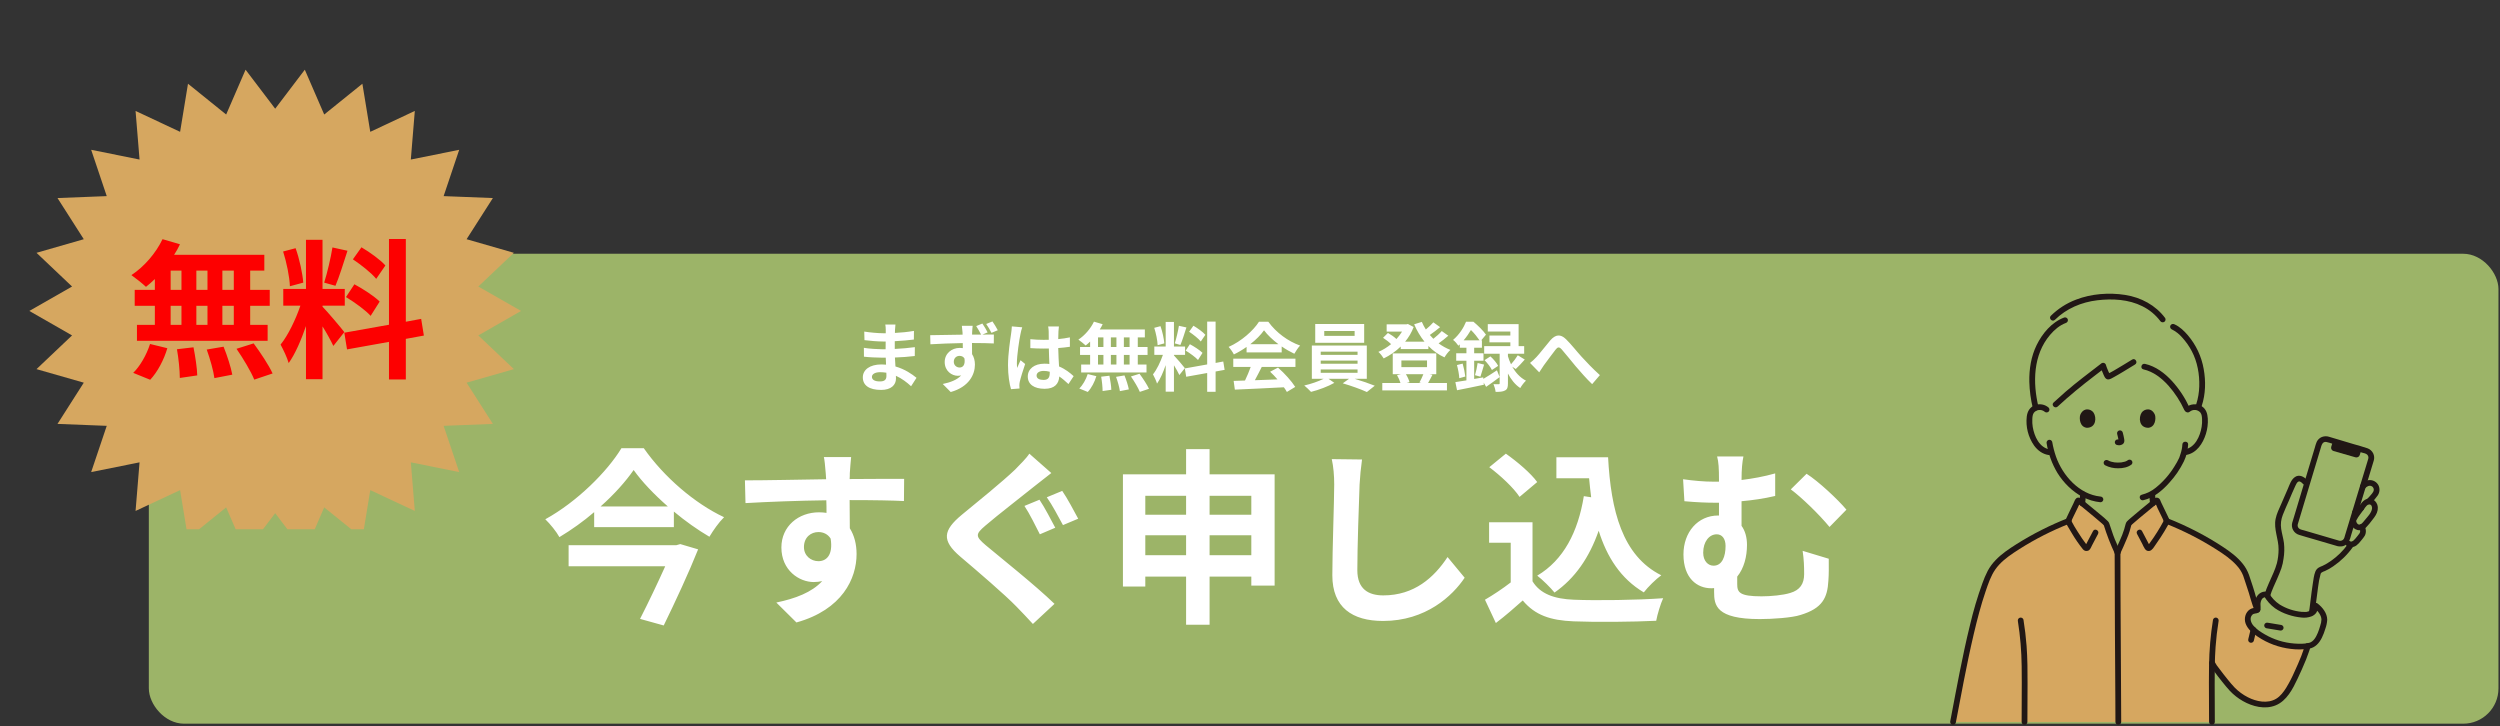 <svg width="1064" height="309" viewBox="0 0 1064 309" fill="none" xmlns="http://www.w3.org/2000/svg">
<rect x="0" y="0" width="1064" height="309" fill="#333333" stroke="none"/>
<rect x="63.346" y="108" width="1000" height="200" rx="15" fill="#9CB468"/>
<g clip-path="url(#clip0_12_96)">
<path d="M921.848 222.437C921.336 222.234 919.909 221.593 919.721 221.526C916.879 220.513 916.991 218.703 916.633 216.681C916.234 214.491 916.023 212.27 916.002 210.045C922.62 206.167 927.759 197.579 928.723 194.992C928.881 194.515 929.205 193.616 929.491 192.55L930.092 192.458C931.379 192.245 932.589 191.706 933.602 190.892C934.851 189.843 935.855 188.539 936.547 187.07C938.015 184.164 938.647 180.914 938.374 177.677C938.336 176.849 938.123 176.038 937.748 175.297C937.424 174.761 936.983 174.302 936.457 173.957C935.931 173.611 935.333 173.386 934.708 173.298C934.07 173.206 933.42 173.251 932.802 173.43C932.183 173.609 931.611 173.917 931.124 174.335C931.124 174.335 932.148 150.019 901.556 150.019C875.963 150.019 871.338 166.929 871.035 172.573C870.999 173.16 870.994 173.748 871.021 174.335C870.534 173.918 869.962 173.609 869.344 173.43C868.726 173.251 868.076 173.206 867.438 173.298C866.812 173.386 866.215 173.611 865.688 173.957C865.162 174.303 864.721 174.761 864.398 175.297C864.023 176.038 863.809 176.849 863.772 177.677C863.498 180.914 864.13 184.164 865.598 187.07C866.291 188.539 867.295 189.843 868.543 190.892C869.557 191.706 870.767 192.245 872.054 192.458C872.054 192.458 872.487 192.524 873.199 192.63C874.314 196.73 876.293 200.551 879.005 203.842C881.088 206.386 883.622 208.532 886.484 210.176C886.453 212.358 886.242 214.534 885.852 216.681C885.494 218.703 885.606 220.511 882.764 221.526C882.576 221.593 881.228 222.184 880.637 222.437C880.637 222.437 881.749 233.253 899.949 233.253C918.149 233.253 921.848 222.437 921.848 222.437Z" fill="#9CB468"/>
<path d="M964.983 253.325C965.931 250 969.838 242.623 970.417 239.215C970.928 236.709 971.086 234.144 970.886 231.595C970.527 228.392 969.201 225.259 969.546 222.055C969.746 220.19 970.504 218.434 971.253 216.711L975.706 206.46C976.256 205.195 977.084 203.731 978.475 203.682C979.499 203.647 980.343 204.423 981.06 205.146C981.06 205.146 1004.07 208.192 1004.68 208.09C1006.22 207.837 1006.86 205.632 1008.42 205.537C1008.87 205.51 1009.31 205.586 1009.73 205.757C1010.14 205.929 1010.51 206.193 1010.8 206.528C1011.09 206.863 1011.3 207.26 1011.41 207.689C1011.52 208.117 1011.53 208.565 1011.44 208.998C1011.2 209.83 1010.76 210.591 1010.16 211.216C1009.51 211.985 1008.83 212.725 1008.11 213.429C1008.55 213.402 1008.99 213.494 1009.39 213.694C1009.78 213.895 1010.11 214.198 1010.34 214.57C1010.73 215.242 1010.87 216.027 1010.74 216.79C1010.69 217.138 1010.59 217.479 1010.47 217.807C1010 218.83 1009.38 219.776 1008.63 220.614L1006.9 222.741C1006.45 223.412 1005.83 223.953 1005.09 224.31C1005.43 224.758 1005.64 225.285 1005.71 225.839C1005.75 226.535 1005.55 227.224 1005.14 227.791C1004.34 228.881 1003.47 229.917 1002.53 230.893C1002.02 231.365 1001.36 231.648 1000.67 231.695C997.492 236.56 991.822 240.919 988.315 242.192C987.648 242.404 987.072 242.832 986.681 243.407C985.537 245.707 984.265 259.197 983.988 260.063L982.206 266.206C982.206 266.206 963.404 258.141 963.404 257.736C963.404 257.331 964.983 253.325 964.983 253.325Z" fill="#9CB468"/>
<path d="M1010.73 216.79C1010.87 216.027 1010.73 215.242 1010.34 214.57C1009.75 213.614 1008.4 213.097 1007.42 213.641C1006.93 213.886 1006.5 214.222 1006.14 214.629C1005.32 215.692 1004.89 216.321 1003.77 217.824C1002.92 218.855 1002.21 219.992 1001.66 221.206C1001.4 221.872 1001.76 223.036 1002.45 223.743C1002.81 224.091 1003.26 224.327 1003.75 224.419C1004.24 224.511 1004.75 224.456 1005.21 224.261C1005.89 223.892 1006.47 223.372 1006.9 222.742L1008.63 220.616C1009.38 219.778 1010 218.831 1010.46 217.809C1010.59 217.48 1010.68 217.139 1010.73 216.79V216.79Z" fill="#9CB468"/>
<path d="M831.212 307.254C834.382 290.866 839.009 264.14 844.914 248.509C845.614 246.466 846.505 244.492 847.576 242.612C849.955 238.721 853.765 235.919 857.611 233.427C864.768 228.789 872.377 224.872 880.323 221.732C880.485 220.77 883.24 215.731 884.152 213.395C884.216 213.233 884.3 213.051 884.468 213.002C884.652 212.949 884.833 213.08 884.98 213.205C886.604 214.584 895.52 221.767 896.476 222.925C896.805 224.02 897.373 225.468 898.329 228.438C899.1 230.246 900.484 233.616 901.226 235.196C902.292 232.986 903.68 229.722 904.783 227.098C905.316 225.494 905.744 223.697 905.976 222.925C906.933 221.766 915.848 214.583 917.472 213.205C917.617 213.081 917.799 212.952 917.984 213.002C918.152 213.053 918.236 213.233 918.299 213.395C919.209 215.717 921.933 220.712 922.126 221.713C930.089 224.856 937.713 228.779 944.884 233.425C948.73 235.917 952.541 238.719 954.92 242.61C956.046 244.455 956.609 247.185 957.37 249.205C958.42 251.985 959.548 257.108 960.968 259.951L961.082 259.577C965.331 260.939 977.943 264.854 983.822 266.563C982.052 274.451 982.706 275.188 978.507 284.488C976.851 288.157 975.145 292.126 972.683 295.322C970.221 298.518 967.665 299.827 963.602 299.827C958.899 299.827 953.672 297.001 950.279 293.553C948.02 291.257 942.005 283.506 941.417 282.144C941.257 290.551 941.408 296.328 941.408 307.254" fill="#D6A760"/>
<path d="M964.583 252.98C965.55 254.668 966.815 256.172 968.319 257.418C972.665 260.835 979.754 262.112 982.195 261.542C984.635 260.971 984.969 260.223 985.682 257.846C987.64 259.301 989.639 262.13 989.175 264.508C988.72 266.843 987.728 270.064 986.419 272.059C985.849 273.049 985.022 273.868 984.022 274.433C983.238 274.766 982.402 274.962 981.55 275.01C973.707 275.781 965.871 273.478 959.727 268.595C958.289 267.439 956.973 265.954 956.679 264.145C956.386 262.336 957.485 260.223 959.318 259.947C959.819 259.871 960.409 259.901 960.736 259.517C961.056 259.142 960.941 258.585 960.886 258.097C960.579 255.38 961.833 252.715 964.584 252.984" fill="#9CB468"/>
<path d="M976.765 222.759C979.441 213.926 984.22 197.935 986.932 188.987C987.045 188.612 987.232 188.263 987.482 187.96C987.732 187.657 988.04 187.406 988.389 187.221C988.737 187.035 989.119 186.92 989.513 186.881C989.907 186.843 990.304 186.881 990.683 186.995C995.792 188.522 1002.7 190.589 1007.1 191.905C1007.87 192.133 1008.51 192.652 1008.88 193.346C1009.26 194.041 1009.34 194.855 1009.11 195.61C1006.04 205.727 1001.64 220.232 998.887 229.276C998.658 230.03 998.135 230.664 997.434 231.037C996.733 231.411 995.911 231.494 995.148 231.268C990.563 229.916 983.365 227.812 978.787 226.462C978.408 226.35 978.056 226.166 977.749 225.92C977.442 225.673 977.187 225.369 977 225.025C976.812 224.681 976.694 224.304 976.654 223.915C976.614 223.526 976.651 223.133 976.765 222.759V222.759Z" fill="#9CB468"/>
<path d="M892.886 126.55C886.19 127.305 879.299 129.689 873.713 135.248L876.388 137.505C871.832 140.289 868.253 145.683 866.611 150.458C864.677 156.078 864.1 164.071 866.396 173.517L866.413 173.586C866.742 173.447 867.088 173.351 867.442 173.299C868.079 173.207 868.73 173.251 869.348 173.43C869.966 173.609 870.538 173.918 871.025 174.336L874.864 172.074L875.179 171.887C883.3 164.372 887.827 161.26 895.105 155.605C895.149 156.107 896.772 160.119 897.152 160.272C897.62 160.46 902.311 157.591 906.129 155.26L912.572 156.034C915.532 156.674 918.31 158.265 920.813 160.393C925.247 164.167 928.813 169.631 930.987 174.492C931.472 174.021 932.061 173.669 932.707 173.462C933.353 173.255 934.04 173.199 934.711 173.299C934.977 173.338 935.239 173.403 935.492 173.491C937.719 167.834 938.045 159.638 935.233 151.862C933.256 146.395 928.542 140.678 924.826 139.07L920.439 135.977C916.131 130.143 908.954 126.566 899.767 126.288C897.47 126.212 895.17 126.3 892.886 126.55V126.55Z" fill="#9CB468"/>
<path d="M931.996 175.195C932.648 174.662 933.489 174.405 934.332 174.483C935.175 174.56 935.954 174.964 936.496 175.607C937.082 176.371 937.15 177.43 937.194 178.349C937.254 179.474 937.194 180.602 937.015 181.715C936.349 185.676 934.232 190.532 929.767 191.287C929.455 191.375 929.189 191.58 929.029 191.86C928.868 192.14 928.825 192.471 928.909 192.781C929.002 193.088 929.211 193.347 929.493 193.505C929.774 193.663 930.107 193.708 930.421 193.63C934.925 192.87 937.591 188.668 938.837 184.661C939.494 182.546 939.765 180.333 939.638 178.125C939.509 175.988 938.901 173.997 936.951 172.829C935.908 172.229 934.7 171.969 933.499 172.085C932.298 172.201 931.164 172.688 930.258 173.477C930.03 173.706 929.903 174.015 929.903 174.336C929.903 174.657 930.03 174.966 930.258 175.195C930.492 175.417 930.803 175.541 931.127 175.541C931.451 175.541 931.762 175.417 931.996 175.195V175.195Z" fill="#211715"/>
<path d="M928.819 189.16C928.742 190.492 928.488 191.808 928.063 193.075C927.93 193.51 927.785 193.941 927.639 194.371C927.592 194.509 927.543 194.644 927.495 194.781C927.481 194.821 927.462 194.859 927.448 194.899C927.366 195.121 927.558 194.655 927.462 194.866C926.878 196.115 926.21 197.324 925.461 198.483C923.342 201.952 920.636 205.035 917.46 207.596C915.73 208.999 913.71 210.008 911.541 210.552C910.001 210.901 910.653 213.245 912.195 212.895C916.634 211.889 920.352 208.728 923.285 205.422C925.787 202.694 927.876 199.623 929.488 196.303C930.545 194.059 931.152 191.634 931.276 189.161C931.328 187.598 928.871 187.599 928.819 189.161V189.16Z" fill="#211715"/>
<path d="M871.892 173.477C871.101 172.786 870.133 172.324 869.093 172.142C868.054 171.96 866.984 172.065 866.002 172.446C863.883 173.301 862.856 175.096 862.589 177.269C862.083 181.638 863.2 186.04 865.731 189.655C867.191 191.647 869.231 193.208 871.729 193.63C872.043 193.706 872.375 193.661 872.656 193.503C872.937 193.345 873.146 193.087 873.24 192.781C873.324 192.471 873.281 192.14 873.121 191.86C872.96 191.581 872.695 191.375 872.382 191.287C867.918 190.532 865.802 185.676 865.135 181.715C864.962 180.639 864.9 179.549 864.952 178.461C864.99 177.532 865.044 176.471 865.603 175.682C865.866 175.349 866.194 175.072 866.567 174.867C866.94 174.661 867.35 174.532 867.775 174.487C868.199 174.441 868.629 174.481 869.038 174.602C869.446 174.724 869.826 174.926 870.155 175.195C870.389 175.416 870.7 175.539 871.023 175.539C871.347 175.539 871.658 175.416 871.892 175.195C872.12 174.966 872.248 174.658 872.248 174.336C872.248 174.015 872.12 173.706 871.892 173.477V173.477Z" fill="#211715"/>
<path d="M871.052 188.704C871.763 193.146 873.32 197.414 875.642 201.282C878.243 205.466 882.002 209.244 886.429 211.528C888.77 212.737 891.322 213.494 893.95 213.758C894.275 213.756 894.586 213.627 894.816 213.4C895.046 213.172 895.176 212.864 895.178 212.543C895.171 212.223 895.039 211.918 894.81 211.691C894.582 211.465 894.273 211.335 893.95 211.328C884.909 210.405 877.873 202.401 875.033 194.346C874.323 192.297 873.784 190.194 873.421 188.058C873.332 187.749 873.124 187.486 872.841 187.327C872.558 187.169 872.224 187.126 871.91 187.209C871.599 187.301 871.337 187.508 871.177 187.786C871.017 188.065 870.972 188.393 871.052 188.704V188.704Z" fill="#211715"/>
<path d="M924.204 140.12C925.952 140.982 927.502 142.19 928.76 143.667C930.369 145.428 931.741 147.386 932.842 149.495C935.219 154.01 936.16 159.346 936.005 164.405C935.939 167.011 935.5 169.595 934.699 172.079C934.209 173.57 936.581 174.208 937.068 172.725C938.719 167.696 938.824 162.214 937.89 157.038C936.973 151.75 934.65 146.8 931.16 142.694C929.588 140.854 927.695 139.02 925.445 138.021C925.161 137.868 924.829 137.828 924.517 137.909C924.204 137.99 923.935 138.186 923.764 138.457C923.602 138.736 923.557 139.066 923.64 139.377C923.722 139.689 923.925 139.955 924.204 140.12V140.12Z" fill="#211715"/>
<path d="M878.56 135.118C873.208 137.1 869.235 141.882 866.8 146.85C864.419 151.705 863.575 157.134 863.681 162.498C863.78 166.321 864.292 170.123 865.209 173.838C865.576 175.357 867.945 174.715 867.579 173.192C865.092 162.867 865.275 151.036 872.503 142.53C874.316 140.397 876.542 138.448 879.214 137.459C879.523 137.366 879.784 137.159 879.944 136.881C880.103 136.603 880.149 136.275 880.071 135.965C879.983 135.655 879.775 135.393 879.492 135.234C879.209 135.075 878.875 135.032 878.56 135.116V135.118Z" fill="#211715"/>
<path d="M921.498 135.364C917.415 129.878 911.199 126.573 904.449 125.515C897.584 124.44 890.05 125.019 883.553 127.523C879.541 129.052 875.895 131.391 872.846 134.389C871.726 135.496 873.46 137.215 874.583 136.107C879.435 131.314 885.855 128.603 892.619 127.797C899.04 127.031 905.945 127.392 911.798 130.336C914.782 131.81 917.377 133.953 919.376 136.593C919.547 136.864 919.817 137.06 920.129 137.141C920.442 137.222 920.774 137.182 921.057 137.029C921.337 136.865 921.54 136.598 921.622 136.287C921.705 135.976 921.66 135.645 921.498 135.367V135.364Z" fill="#211715"/>
<path d="M907.442 153.03C904.88 154.585 902.339 156.178 899.74 157.676C899.221 157.974 898.7 158.27 898.171 158.551C897.963 158.661 897.754 158.77 897.543 158.872C897.462 158.912 897.379 158.951 897.296 158.989C897.146 159.06 897.046 159.074 897.275 159.002C897.207 159.016 897.142 159.039 897.081 159.07C897.007 159.161 896.867 158.99 897.098 159.082C897.394 159.145 897.682 159.239 897.957 159.364C898.022 159.415 898.111 159.613 897.979 159.373C897.755 158.965 897.548 158.554 897.357 158.13C897.132 157.63 896.926 157.13 896.697 156.528C896.607 156.293 896.52 156.059 896.441 155.82C896.39 155.671 896.263 155.06 896.334 155.605C896.326 155.368 896.249 155.139 896.112 154.945C895.976 154.75 895.786 154.599 895.565 154.508C895.344 154.417 895.101 154.391 894.865 154.433C894.63 154.475 894.411 154.583 894.236 154.744C889.117 158.717 883.908 162.564 879.012 166.807C877.312 168.28 875.64 169.784 873.996 171.318C872.84 172.39 874.58 174.106 875.733 173.036C880.742 168.389 886.015 164.094 891.448 159.943C892.96 158.787 894.47 157.627 895.976 156.463L893.877 155.602C894.104 156.714 894.48 157.791 894.996 158.804C895.386 159.712 895.857 161.296 897.01 161.467C897.917 161.602 898.926 160.911 899.684 160.498C901.066 159.748 902.415 158.935 903.761 158.123C905.406 157.13 907.041 156.121 908.684 155.124C910.029 154.307 908.796 152.205 907.443 153.026L907.442 153.03Z" fill="#211715"/>
<path d="M912.246 157.205C916.494 158.157 920.004 160.942 922.854 164.09C925.653 167.244 927.962 170.793 929.703 174.621C929.87 174.897 930.139 175.098 930.454 175.179C930.768 175.261 931.102 175.217 931.384 175.056C931.66 174.889 931.86 174.622 931.942 174.313C932.024 174.003 931.982 173.674 931.825 173.394C929.952 169.319 927.464 165.55 924.445 162.215C921.356 158.843 917.462 155.886 912.899 154.864C911.359 154.518 910.702 156.861 912.246 157.207V157.205Z" fill="#211715"/>
<path d="M885.254 210.398C885.231 211.68 885.142 212.961 884.988 214.235C884.988 214.395 885.019 214.553 885.081 214.701C885.142 214.848 885.232 214.983 885.347 215.096C885.577 215.323 885.889 215.451 886.215 215.451C886.541 215.451 886.853 215.323 887.084 215.096C887.299 214.857 887.425 214.554 887.442 214.235C887.596 212.961 887.685 211.68 887.708 210.398C887.708 210.075 887.579 209.766 887.349 209.538C887.118 209.311 886.806 209.182 886.48 209.182C886.154 209.182 885.842 209.311 885.611 209.538C885.381 209.766 885.251 210.075 885.251 210.398H885.254Z" fill="#211715"/>
<path d="M917.492 214.21C917.345 212.944 917.253 211.672 917.231 210.398C917.231 210.075 917.101 209.766 916.871 209.538C916.641 209.311 916.328 209.182 916.002 209.182C915.677 209.182 915.364 209.311 915.134 209.538C914.903 209.766 914.774 210.075 914.774 210.398C914.796 211.672 914.888 212.943 915.035 214.21C915.045 214.53 915.173 214.836 915.393 215.07C915.624 215.298 915.936 215.426 916.262 215.426C916.588 215.426 916.9 215.298 917.131 215.07C917.247 214.959 917.338 214.825 917.4 214.677C917.462 214.529 917.492 214.37 917.489 214.21H917.492Z" fill="#211715"/>
<path d="M981.93 204.287C980.57 202.927 978.642 201.765 976.776 202.997C975.094 204.107 974.463 206.27 973.705 208.012L970.933 214.39C970.028 216.473 968.956 218.572 968.504 220.809C967.611 225.23 969.805 229.41 969.762 233.811C969.763 235.786 969.527 237.753 969.06 239.673C968.673 241.053 968.19 242.406 967.614 243.721C966.345 246.795 964.726 249.804 963.797 253.003C963.359 254.509 965.729 255.152 966.166 253.649C966.913 251.079 968.159 248.637 969.215 246.184C969.825 244.766 970.433 243.341 970.944 241.883C971.398 240.525 971.713 239.125 971.885 237.705C972.238 235.533 972.295 233.325 972.055 231.138C971.783 229.078 971.17 227.084 970.861 225.031C970.571 223.027 970.818 220.982 971.577 219.101C972.33 217.112 973.245 215.176 974.094 213.225C975.041 211.044 975.928 208.824 976.948 206.675C977.221 206.1 977.628 205.153 978.301 204.934C979.024 204.7 979.751 205.567 980.191 206.006C981.304 207.12 983.041 205.402 981.928 204.288L981.93 204.287Z" fill="#211715"/>
<path d="M1002.92 219.132C1003.39 218.828 1003.86 218.515 1004.32 218.192C1004.54 218.035 1004.76 217.876 1004.98 217.714C1005.09 217.628 1005.21 217.542 1005.32 217.455C1005.5 217.334 1005.68 217.201 1005.84 217.058C1006.07 216.828 1006.19 216.519 1006.2 216.198C1006.2 215.876 1006.07 215.567 1005.84 215.337C1005.61 215.11 1005.29 214.983 1004.97 214.983C1004.64 214.988 1004.33 215.114 1004.1 215.337C1004.05 215.383 1003.99 215.427 1003.93 215.466L1004.18 215.276C1003.37 215.895 1002.53 216.479 1001.68 217.03C1001.4 217.196 1001.2 217.454 1001.11 217.756C1001.03 218.073 1001.07 218.409 1001.24 218.693C1001.32 218.831 1001.43 218.951 1001.55 219.048C1001.68 219.144 1001.83 219.215 1001.99 219.255C1002.14 219.296 1002.3 219.306 1002.46 219.284C1002.62 219.262 1002.78 219.21 1002.92 219.129L1002.92 219.132Z" fill="#211715"/>
<path d="M1006.52 207.87C1006.71 207.693 1006.89 207.521 1007.09 207.359C1007.28 207.197 1007.04 207.374 1007.24 207.251C1007.34 207.186 1007.44 207.116 1007.55 207.056C1007.65 206.995 1007.76 206.938 1007.87 206.889C1007.67 206.977 1007.98 206.853 1008.03 206.838C1008.14 206.803 1008.26 206.774 1008.38 206.752C1008.15 206.794 1008.49 206.747 1008.54 206.746C1008.66 206.742 1008.79 206.748 1008.91 206.763C1008.67 206.729 1009.01 206.799 1009.06 206.814C1009.09 206.823 1009.4 206.942 1009.22 206.86C1009.33 206.91 1009.43 206.976 1009.54 207.033C1009.75 207.147 1009.51 206.978 1009.68 207.132C1009.77 207.212 1009.85 207.298 1009.93 207.388C1009.81 207.249 1010.01 207.516 1010.03 207.549C1010.08 207.621 1010.12 207.695 1010.15 207.771C1010.12 207.692 1010.12 207.692 1010.15 207.771C1010.19 207.89 1010.22 208.011 1010.25 208.134C1010.27 208.221 1010.27 208.216 1010.26 208.122C1010.26 208.185 1010.27 208.247 1010.27 208.311C1010.27 208.361 1010.27 208.672 1010.27 208.589C1010.25 208.679 1010.23 208.771 1010.21 208.863C1010.19 208.923 1010.1 209.183 1010.12 209.139C1010.14 209.094 1010.01 209.341 1009.98 209.395C1009.85 209.62 1009.7 209.837 1009.55 210.044C1009.5 210.109 1009.49 210.114 1009.54 210.056L1009.41 210.208C1009.32 210.316 1009.23 210.424 1009.14 210.531C1008.95 210.76 1008.75 210.987 1008.55 211.211C1008.13 211.677 1007.69 212.132 1007.25 212.575C1007.02 212.804 1006.89 213.112 1006.89 213.432C1006.89 213.753 1007.02 214.06 1007.25 214.287C1007.48 214.513 1007.79 214.641 1008.12 214.643C1008.44 214.644 1008.75 214.518 1008.98 214.294C1010.08 213.263 1011.07 212.125 1011.93 210.898C1012.38 210.257 1012.64 209.511 1012.7 208.735C1012.75 207.96 1012.6 207.185 1012.25 206.489C1011.89 205.836 1011.37 205.289 1010.73 204.907C1010.09 204.525 1009.35 204.321 1008.6 204.317C1007.1 204.313 1005.82 205.141 1004.79 206.151C1004.56 206.379 1004.43 206.687 1004.44 207.008C1004.44 207.329 1004.57 207.636 1004.8 207.862C1005.02 208.089 1005.34 208.217 1005.66 208.218C1005.98 208.219 1006.29 208.094 1006.53 207.869L1006.52 207.87Z" fill="#211715"/>
<path d="M1004.03 224.918C1004.12 225.047 1004.21 225.181 1004.28 225.32C1004.3 225.358 1004.43 225.664 1004.36 225.471C1004.4 225.585 1004.43 225.701 1004.47 225.816C1004.5 225.963 1004.5 225.97 1004.48 225.838C1004.49 225.913 1004.49 225.99 1004.49 226.063C1004.49 226.432 1004.37 226.79 1004.15 227.087C1004 227.299 1003.84 227.495 1003.68 227.697C1003.63 227.768 1003.65 227.735 1003.76 227.596L1003.66 227.721L1003.51 227.917C1003.38 228.081 1003.25 228.243 1003.12 228.405C1002.69 228.977 1002.22 229.511 1001.7 230.004C1001.66 230.042 1001.47 230.171 1001.63 230.063C1001.53 230.131 1001.43 230.196 1001.33 230.256C1001.28 230.283 1000.88 230.456 1001.1 230.381C1000.99 230.418 1000.89 230.447 1000.78 230.475C1000.63 230.502 1000.63 230.503 1000.76 230.479C1000.71 230.483 1000.65 230.484 1000.59 230.482C1000.53 230.483 1000.47 230.479 1000.41 230.473C1000.57 230.496 1000.58 230.493 1000.45 230.465C1000.4 230.443 1000.15 230.318 1000.36 230.441C1000.25 230.383 1000.14 230.319 1000.04 230.25C999.759 230.088 999.424 230.043 999.109 230.125C998.794 230.207 998.525 230.408 998.36 230.685C998.204 230.966 998.163 231.294 998.245 231.604C998.327 231.913 998.526 232.179 998.8 232.348C1000.02 233.233 1001.69 232.983 1002.87 232.162C1003.62 231.578 1004.29 230.892 1004.85 230.123C1005.18 229.718 1005.51 229.306 1005.83 228.894C1006.06 228.621 1006.26 228.326 1006.44 228.015C1006.8 227.338 1006.96 226.575 1006.91 225.812C1006.86 225.048 1006.6 224.314 1006.15 223.689C1006.07 223.551 1005.96 223.431 1005.83 223.334C1005.7 223.238 1005.56 223.167 1005.4 223.127C1005.25 223.086 1005.08 223.077 1004.92 223.098C1004.76 223.12 1004.61 223.172 1004.47 223.253C1004.33 223.334 1004.21 223.44 1004.11 223.568C1004.01 223.695 1003.94 223.84 1003.9 223.994C1003.86 224.148 1003.85 224.309 1003.87 224.467C1003.89 224.626 1003.95 224.778 1004.03 224.916L1004.03 224.918Z" fill="#211715"/>
<path d="M999.189 231.697C997.236 234.407 994.837 236.774 992.091 238.697C990.965 239.51 989.764 240.218 988.505 240.811C987.93 241.023 987.373 241.277 986.837 241.571C986.202 241.961 985.708 242.541 985.428 243.228C984.8 244.789 984.609 246.565 984.353 248.214C983.986 250.578 983.688 252.954 983.393 255.329C983.265 256.36 983.142 257.391 983.009 258.421C982.995 258.534 982.98 258.647 982.966 258.76C982.958 258.814 982.918 259.114 982.947 258.902C982.972 258.716 982.914 259.126 982.9 259.219C982.88 259.396 982.847 259.571 982.802 259.743C982.351 261.246 984.721 261.887 985.171 260.389C985.286 259.905 985.363 259.413 985.402 258.917C985.512 258.092 985.612 257.265 985.713 256.439C985.989 254.194 986.255 252.017 986.57 249.872C986.776 247.996 987.134 246.139 987.639 244.32C987.678 244.197 987.736 244.076 987.768 243.952C987.773 243.933 987.604 244.148 987.73 244.046C987.82 243.973 987.877 243.825 987.977 243.742C988.44 243.425 988.951 243.183 989.49 243.026C990.734 242.471 991.92 241.797 993.029 241.012C996.248 238.817 999.051 236.08 1001.31 232.927C1001.47 232.648 1001.52 232.317 1001.44 232.006C1001.35 231.695 1001.15 231.429 1000.87 231.265C1000.59 231.108 1000.26 231.066 999.943 231.148C999.63 231.229 999.361 231.427 999.192 231.7L999.189 231.697Z" fill="#211715"/>
<path d="M1011.96 216.79C1012.06 216.136 1012.01 215.467 1011.8 214.839C1011.59 214.211 1011.23 213.641 1010.75 213.176C1010.32 212.775 1009.8 212.487 1009.22 212.337C1008.65 212.187 1008.05 212.179 1007.48 212.315C1006.25 212.651 1005.38 213.602 1004.66 214.572C1004.08 215.339 1003.52 216.119 1002.95 216.892C1002.21 217.818 1001.54 218.8 1000.96 219.828C1000.64 220.351 1000.44 220.932 1000.36 221.535C1000.33 222.162 1000.47 222.784 1000.74 223.349C1000.97 223.895 1001.33 224.381 1001.78 224.768C1002.23 225.154 1002.77 225.431 1003.35 225.577C1004.01 225.717 1004.69 225.689 1005.33 225.495C1005.97 225.301 1006.55 224.947 1007.01 224.467C1008.03 223.385 1008.98 222.239 1009.85 221.036C1010.78 219.865 1011.67 218.619 1011.92 217.115C1012 216.804 1011.95 216.476 1011.79 216.199C1011.63 215.921 1011.37 215.714 1011.06 215.621C1010.75 215.537 1010.41 215.58 1010.13 215.739C1009.85 215.897 1009.64 216.16 1009.55 216.469C1009.23 218.4 1007.62 219.926 1006.43 221.394C1005.7 222.298 1004.35 224.169 1003.22 222.786C1003.03 222.537 1002.89 222.243 1002.83 221.931C1002.83 221.943 1002.79 221.684 1002.79 221.702C1002.79 221.841 1002.81 221.601 1002.8 221.639C1002.84 221.523 1002.9 221.411 1002.95 221.301C1003.37 220.487 1003.87 219.712 1004.43 218.989C1004.96 218.274 1005.49 217.558 1006.01 216.839C1006.37 216.283 1006.78 215.754 1007.22 215.258C1007.48 215 1007.79 214.797 1008.13 214.659C1008.33 214.609 1008.55 214.635 1008.74 214.731C1008.88 214.786 1009.01 214.87 1009.12 214.976C1009.23 215.083 1009.32 215.212 1009.38 215.353C1009.56 215.811 1009.6 216.31 1009.51 216.792C1009.51 217.113 1009.64 217.421 1009.87 217.649C1010.1 217.876 1010.41 218.005 1010.74 218.007C1011.06 217.999 1011.37 217.868 1011.6 217.641C1011.82 217.415 1011.96 217.11 1011.96 216.79V216.79Z" fill="#211715"/>
<path d="M941.856 263.727C940.822 270.201 940.257 276.74 940.163 283.294C940.088 288.009 940.112 292.724 940.14 297.438C940.159 300.712 940.171 303.984 940.175 307.255C940.175 308.818 942.632 308.821 942.632 307.255C942.632 301.935 942.577 296.616 942.568 291.296C942.559 285.965 942.568 280.624 942.952 275.304C943.216 271.644 943.641 268 944.224 264.372C944.301 264.062 944.255 263.735 944.096 263.457C943.936 263.179 943.675 262.972 943.367 262.878C943.053 262.795 942.718 262.837 942.435 262.996C942.153 263.155 941.944 263.417 941.856 263.727V263.727Z" fill="#211715"/>
<path d="M880.089 220.525C872.486 223.517 865.183 227.209 858.279 231.553C855.114 233.55 851.932 235.663 849.34 238.372C848.025 239.727 846.9 241.251 845.996 242.902C845.101 244.659 844.326 246.472 843.675 248.33C841.573 254.143 839.816 260.072 838.413 266.087C836.763 272.789 835.338 279.543 833.99 286.309C832.756 292.504 831.601 298.713 830.415 304.917C830.286 305.588 830.157 306.26 830.027 306.932C829.949 307.242 829.995 307.57 830.154 307.848C830.314 308.127 830.576 308.333 830.885 308.426C831.199 308.509 831.534 308.466 831.816 308.308C832.099 308.149 832.307 307.887 832.397 307.578C833.545 301.639 834.644 295.691 835.806 289.757C837.113 283.084 838.484 276.421 840.044 269.801C841.48 263.704 843.05 257.619 845.076 251.685C846.167 248.49 847.263 245.148 849.208 242.349C851.215 239.463 854.087 237.246 856.989 235.295C863.605 230.875 870.633 227.092 877.979 223.998C878.895 223.61 879.816 223.239 880.743 222.871C881.052 222.777 881.313 222.57 881.472 222.292C881.632 222.014 881.678 221.687 881.601 221.376C881.513 221.067 881.304 220.804 881.022 220.645C880.739 220.486 880.404 220.444 880.09 220.528L880.089 220.525Z" fill="#211715"/>
<path d="M921.747 222.869C929.295 225.855 936.536 229.551 943.37 233.906C946.434 235.855 949.475 237.919 951.91 240.63C953.08 241.871 954.009 243.315 954.649 244.89C955.251 246.483 955.677 248.136 956.258 249.738C957.501 253.165 958.192 256.769 959.687 260.11C959.853 260.386 960.123 260.587 960.437 260.669C960.752 260.75 961.086 260.706 961.368 260.546C961.643 260.378 961.843 260.111 961.925 259.802C962.007 259.492 961.965 259.163 961.809 258.883C960.478 255.913 959.847 252.671 958.803 249.6C958.253 247.98 957.76 246.342 957.193 244.73C956.58 243 955.677 241.384 954.522 239.951C952.185 236.996 949.082 234.726 945.944 232.669C942.481 230.399 938.91 228.303 935.23 226.382C931.062 224.205 926.778 222.25 922.398 220.527C922.084 220.444 921.749 220.486 921.466 220.645C921.183 220.804 920.975 221.066 920.887 221.376C920.808 221.686 920.853 222.015 921.013 222.293C921.173 222.571 921.435 222.778 921.745 222.871L921.747 222.869Z" fill="#211715"/>
<path d="M858.813 264.373C859.809 270.698 860.346 277.084 860.421 283.484C860.494 288.167 860.468 292.85 860.441 297.535C860.422 300.775 860.411 304.015 860.406 307.255C860.406 308.819 862.863 308.821 862.863 307.255C862.863 301.878 862.919 296.5 862.927 291.123C862.935 285.725 862.921 280.318 862.518 274.932C862.236 271.181 861.784 267.442 861.187 263.727C861.098 263.418 860.89 263.155 860.607 262.996C860.325 262.838 859.99 262.795 859.676 262.878C859.366 262.971 859.104 263.177 858.944 263.456C858.784 263.734 858.739 264.062 858.818 264.373L858.813 264.373Z" fill="#211715"/>
<path d="M902.284 234.585C901.782 233.509 901.321 232.415 900.86 231.322C900.365 230.148 899.789 228.975 899.396 227.764C898.98 226.483 898.539 225.212 898.099 223.939C897.843 223.204 897.69 222.411 897.13 221.84C896.064 220.751 894.839 219.792 893.672 218.813C892.062 217.462 890.442 216.123 888.813 214.793C888.158 214.256 887.503 213.718 886.848 213.18C886.299 212.728 885.668 212.022 884.975 211.833C883.914 211.545 883.274 212.323 882.928 213.176C882.815 213.451 882.889 213.281 882.763 213.566C882.65 213.824 882.533 214.081 882.413 214.337C881.917 215.404 881.389 216.457 880.873 217.514C880.426 218.422 879.974 219.329 879.571 220.258C879.297 220.892 878.957 221.563 879.162 222.267C879.389 222.882 879.684 223.471 880.04 224.023C880.567 224.963 881.123 225.886 881.69 226.802C883.124 229.251 884.736 231.592 886.514 233.808C886.786 234.143 887.165 234.376 887.588 234.468C888.012 234.56 888.455 234.506 888.843 234.315C889.662 233.889 890.007 232.796 890.408 232.024C891.238 230.424 892.078 228.829 892.927 227.238C893.668 225.857 891.545 224.628 890.806 226.012C890.119 227.294 889.439 228.581 888.767 229.872C888.473 230.438 888.179 231.004 887.886 231.571L887.624 232.077C887.329 232.647 887.398 232.194 888.15 232.114C888.434 232.084 888.346 232.307 888.252 232.092C888.199 232.009 888.138 231.93 888.069 231.858C886.677 230.057 885.423 228.146 884.213 226.222C883.305 224.776 882.381 223.315 881.617 221.788C881.573 221.701 881.537 221.608 881.489 221.524C881.406 221.378 881.57 221.832 881.516 221.574C881.486 221.43 881.545 221.878 881.545 221.831C881.545 221.689 881.407 222.131 881.521 222C881.566 221.903 881.597 221.801 881.615 221.696C881.666 221.558 881.721 221.422 881.777 221.287C881.675 221.53 881.868 221.088 881.899 221.02C882.098 220.584 882.305 220.152 882.513 219.721C883.017 218.683 883.533 217.652 884.035 216.613C884.276 216.113 884.516 215.61 884.745 215.104C884.922 214.621 885.136 214.153 885.386 213.704L884.945 214.14L885.088 214.052L884.468 214.218H884.649L884.029 214.052C884.15 214.094 884.258 214.166 884.343 214.26C884.463 214.361 884.584 214.462 884.702 214.56C885.035 214.836 885.37 215.111 885.705 215.386C886.589 216.112 887.473 216.838 888.357 217.563C890.236 219.108 892.118 220.651 893.953 222.247C894.541 222.717 895.093 223.231 895.602 223.783L895.287 223.247C896.612 227.542 898.241 231.739 900.161 235.808C900.327 236.084 900.596 236.285 900.911 236.366C901.225 236.448 901.56 236.404 901.842 236.244C902.117 236.076 902.317 235.81 902.399 235.5C902.481 235.19 902.439 234.861 902.282 234.582L902.284 234.585Z" fill="#211715"/>
<path d="M902.284 235.811C903.299 233.698 904.22 231.54 905.136 229.381C905.608 228.328 906.016 227.249 906.358 226.148C906.639 225.186 906.874 224.21 907.158 223.248L906.842 223.784C907.265 223.321 907.722 222.89 908.21 222.495C909.037 221.767 909.88 221.057 910.725 220.349C912.616 218.766 914.526 217.203 916.433 215.638C916.816 215.323 917.198 215.009 917.58 214.694C917.73 214.57 917.879 214.446 918.028 214.323C918.141 214.211 918.273 214.12 918.417 214.052L917.797 214.218H917.979L917.359 214.052L917.502 214.14L917.061 213.704C917.513 214.526 917.906 215.379 918.238 216.255C918.681 217.182 919.139 218.103 919.592 219.026C919.812 219.474 920.03 219.923 920.245 220.373C920.33 220.551 920.413 220.73 920.496 220.909L920.62 221.182C920.644 221.233 920.774 221.54 920.668 221.287C920.759 221.502 920.817 221.736 920.912 221.947C920.963 222.062 920.893 222.229 920.901 221.798C920.901 221.914 920.872 221.909 920.938 221.545C920.897 221.768 920.934 221.559 920.968 221.494C919.174 224.877 917.133 228.126 914.859 231.214C914.701 231.429 914.54 231.643 914.377 231.855C914.353 231.887 914.265 231.986 914.24 232.031C914.194 232.089 914.148 232.147 914.101 232.204C914.386 232.008 914.68 232.069 914.983 232.387C915.034 232.214 914.557 231.563 914.457 231.37C914.277 231.023 914.097 230.675 913.916 230.328C913.166 228.883 912.407 227.444 911.639 226.008C910.898 224.626 908.777 225.852 909.517 227.235C910.268 228.639 911.011 230.048 911.747 231.462C912.387 232.694 913.008 234.835 914.813 234.474C915.987 234.239 916.724 232.803 917.373 231.901C918.111 230.876 918.818 229.828 919.505 228.77C920.639 227.026 921.752 225.255 922.735 223.423C923.065 222.941 923.278 222.39 923.356 221.814C923.36 221.102 922.927 220.362 922.64 219.738C921.748 217.787 920.734 215.894 919.847 213.94C919.772 213.775 919.614 213.418 919.591 213.358C919.558 213.28 919.405 212.866 919.316 212.7C919.21 212.483 919.056 212.293 918.865 212.143C918.675 211.993 918.452 211.888 918.215 211.836C917.977 211.783 917.73 211.785 917.493 211.84C917.256 211.895 917.035 212.002 916.846 212.154C916.354 212.497 915.907 212.921 915.445 213.301C912.535 215.696 909.594 218.06 906.75 220.53C906.25 220.966 905.734 221.398 905.275 221.877C904.961 222.22 904.745 222.639 904.647 223.092C904.446 223.825 904.256 224.56 904.047 225.291C903.531 226.924 902.91 228.523 902.189 230.078C901.535 231.59 900.872 233.098 900.159 234.584C900.003 234.864 899.962 235.192 900.044 235.502C900.126 235.811 900.325 236.077 900.6 236.246C900.882 236.406 901.216 236.45 901.53 236.368C901.845 236.286 902.114 236.086 902.281 235.81L902.284 235.811Z" fill="#211715"/>
<path d="M899.994 235.198C899.994 245.904 900.032 256.61 900.108 267.315C900.164 277.249 900.224 287.182 900.289 297.115C900.308 300.495 900.331 303.874 900.331 307.255C900.331 308.818 902.788 308.821 902.788 307.255C902.788 299.91 902.72 292.566 902.674 285.222C902.606 274.348 902.545 263.473 902.493 252.598C902.469 246.798 902.455 240.998 902.451 235.198C902.451 233.634 899.994 233.631 899.994 235.198V235.198Z" fill="#211715"/>
<path d="M980.856 274.941C980.856 274.502 980.805 275.001 980.766 275.146C980.725 275.305 980.682 275.462 980.638 275.62C980.527 276.014 980.409 276.406 980.284 276.796C980.024 277.606 979.733 278.41 979.426 279.206C978.556 281.461 977.544 283.661 976.545 285.864C975.522 288.237 974.332 290.536 972.985 292.746C971.872 294.498 970.563 296.281 968.748 297.379C965.088 299.591 960.274 298.594 956.692 296.748C954.609 295.687 952.714 294.298 951.082 292.636C950.068 291.595 949.145 290.459 948.228 289.338C946.999 287.83 945.804 286.296 944.64 284.735C943.806 283.745 943.08 282.672 942.473 281.532C942.306 281.255 942.037 281.054 941.722 280.973C941.408 280.891 941.073 280.935 940.792 281.096C940.516 281.264 940.317 281.53 940.235 281.84C940.153 282.149 940.194 282.478 940.351 282.758C940.89 283.778 941.534 284.74 942.272 285.628C943.416 287.183 944.603 288.71 945.812 290.217C946.848 291.509 947.896 292.799 949.024 294.017C950.63 295.724 952.486 297.183 954.53 298.344C958.651 300.711 963.968 302.061 968.555 300.182C973.232 298.265 975.807 293.185 977.833 288.899C979.112 286.189 980.355 283.446 981.474 280.665C981.883 279.646 982.272 278.617 982.611 277.572C982.867 276.779 983.313 275.781 983.313 274.939C983.313 273.376 980.856 273.373 980.856 274.939V274.941Z" fill="#211715"/>
<path d="M957.902 267.715C957.569 269.158 957.217 270.596 956.863 272.033C956.82 272.187 956.808 272.348 956.828 272.506C956.848 272.665 956.899 272.818 956.979 272.956C957.058 273.095 957.165 273.217 957.292 273.315C957.42 273.413 957.565 273.486 957.721 273.528C957.876 273.57 958.039 273.582 958.199 273.562C958.359 273.543 958.514 273.492 958.654 273.413C958.794 273.334 958.918 273.229 959.017 273.103C959.116 272.977 959.189 272.833 959.232 272.679C959.586 271.242 959.938 269.804 960.271 268.361C960.358 268.05 960.316 267.718 960.155 267.438C959.994 267.157 959.727 266.952 959.413 266.866C959.099 266.78 958.763 266.822 958.48 266.981C958.196 267.14 957.988 267.404 957.902 267.715V267.715Z" fill="#211715"/>
<path d="M963.522 253.593C964.709 255.673 966.328 257.481 968.273 258.897C969.986 260.066 971.862 260.981 973.843 261.613C975.653 262.225 977.528 262.63 979.432 262.818C980.858 263.002 982.307 262.849 983.662 262.373C984.53 262.073 985.281 261.513 985.812 260.771C986.296 259.962 986.652 259.084 986.866 258.168L985.061 258.894C986.469 259.963 987.928 261.798 988.011 263.62C987.974 264.553 987.793 265.475 987.474 266.353C987.192 267.394 986.843 268.415 986.429 269.41C985.731 271.052 984.68 273.096 982.8 273.582C980.766 274.108 978.444 274.031 976.365 273.876C971.976 273.532 967.723 272.206 963.927 269.999C962.147 268.967 960.248 267.756 958.945 266.144C957.937 264.897 957.313 262.991 958.563 261.673C959.265 260.931 960.261 261.248 961.1 260.765C962.441 259.994 962.085 258.651 962.067 257.39C962.014 256.514 962.246 255.645 962.73 254.909C962.942 254.633 963.227 254.421 963.554 254.295C963.88 254.169 964.236 254.135 964.581 254.197C964.906 254.194 965.217 254.065 965.447 253.838C965.676 253.61 965.807 253.303 965.809 252.982C965.803 252.661 965.672 252.356 965.443 252.129C965.214 251.903 964.905 251.773 964.581 251.767C962.287 251.595 960.521 253.125 959.895 255.233C959.623 256.291 959.557 257.391 959.699 258.473C959.716 258.604 959.722 258.735 959.718 258.867C959.693 258.867 959.912 258.742 959.845 258.659C959.834 258.645 959.325 258.732 959.314 258.733C958.718 258.796 958.144 258.99 957.633 259.302C955.586 260.594 954.937 263.324 955.777 265.497C956.701 267.888 958.78 269.524 960.844 270.938C965.07 273.79 969.931 275.588 975.013 276.176C977.574 276.501 980.168 276.467 982.719 276.075C985.362 275.648 987.059 273.696 988.188 271.418C988.789 270.181 989.286 268.897 989.672 267.58C990.113 266.364 990.38 265.093 990.467 263.804C990.473 260.985 988.453 258.438 986.297 256.801C985.643 256.304 984.695 256.855 984.493 257.527C984.383 257.889 984.275 258.253 984.148 258.61C984.064 258.873 983.949 259.125 983.807 259.363C983.781 259.413 983.747 259.457 983.717 259.504C983.615 259.663 983.834 259.376 983.713 259.516C983.631 259.611 983.542 259.7 983.448 259.783C983.613 259.637 983.346 259.848 983.285 259.884C983.189 259.94 982.953 260.056 982.921 260.069C982.576 260.195 982.223 260.297 981.864 260.373C981.766 260.395 981.668 260.412 981.569 260.43C981.431 260.454 981.656 260.418 981.662 260.417C981.578 260.426 981.494 260.434 981.41 260.44C980.82 260.472 980.228 260.462 979.639 260.41C976.283 260.103 973.047 259.023 970.189 257.255C968.303 256.007 966.745 254.33 965.645 252.366C964.849 251.016 962.724 252.238 963.523 253.593H963.522Z" fill="#211715"/>
<path d="M970.984 265.994L965.2 265.036C964.886 264.958 964.554 265.003 964.273 265.161C963.991 265.319 963.782 265.578 963.689 265.884C963.606 266.195 963.65 266.525 963.81 266.804C963.971 267.084 964.235 267.29 964.547 267.379L970.331 268.337C970.645 268.415 970.977 268.37 971.259 268.212C971.54 268.054 971.749 267.795 971.843 267.489C971.925 267.178 971.882 266.847 971.721 266.568C971.561 266.289 971.296 266.083 970.984 265.994V265.994Z" fill="#211715"/>
<path d="M977.949 223.083C980.141 215.849 982.319 208.611 984.483 201.368C985.535 197.867 986.59 194.366 987.646 190.866C988.02 189.627 988.362 187.819 990.099 188.103C991.086 188.328 992.057 188.614 993.008 188.96L996.145 189.899L1002.45 191.784L1005.3 192.637C1006.03 192.855 1006.99 192.969 1007.53 193.548C1007.75 193.79 1007.9 194.088 1007.97 194.409C1008.04 194.729 1008.01 195.062 1007.9 195.371C1007.64 196.277 1007.35 197.178 1007.08 198.081C1006.49 200.032 1005.9 201.982 1005.3 203.934C1002.9 211.862 1000.49 219.789 998.08 227.716C997.869 228.41 997.757 229.261 997.169 229.753C996.914 229.959 996.609 230.095 996.284 230.147C995.959 230.2 995.625 230.166 995.318 230.05C993.438 229.511 991.565 228.946 989.687 228.396L983.433 226.56L980.594 225.727C979.884 225.518 978.964 225.405 978.414 224.881C978.176 224.652 978.006 224.363 977.924 224.045C977.842 223.728 977.851 223.394 977.948 223.08C978.358 221.568 975.99 220.923 975.58 222.434C975.283 223.501 975.417 224.641 975.955 225.611C976.492 226.581 977.391 227.307 978.46 227.633C980.434 228.271 982.448 228.807 984.439 229.391C986.68 230.048 988.921 230.707 991.163 231.365C992.141 231.653 993.119 231.939 994.097 232.226C995.07 232.597 996.132 232.675 997.15 232.452C998.211 232.153 999.115 231.46 999.673 230.518C1000.1 229.625 1000.43 228.686 1000.65 227.72C1001.23 225.796 1001.82 223.871 1002.4 221.945C1003.74 217.545 1005.07 213.145 1006.41 208.746C1007.69 204.531 1008.99 200.322 1010.25 196.101C1010.59 195.048 1010.5 193.906 1010.01 192.915C1009.51 191.924 1008.65 191.161 1007.6 190.788C1005.65 190.087 1003.61 189.588 1001.62 188.995L994.661 186.912L991.469 185.957C990.42 185.576 989.266 185.58 988.219 185.969C987.24 186.36 986.447 187.101 985.996 188.045C985.652 188.897 985.369 189.771 985.147 190.661C984.597 192.481 984.048 194.302 983.501 196.123C981.097 204.11 978.696 212.097 976.296 220.085C976.059 220.869 975.822 221.652 975.585 222.434C975.126 223.938 977.496 224.581 977.949 223.083Z" fill="#211715"/>
<path d="M992.938 187.671C996.938 188.865 1001.38 190.197 1005.04 191.29C1005.03 191.3 1004.65 192.543 1004.32 193.638C1004.21 194.01 1003.95 194.324 1003.61 194.51C1003.26 194.696 1002.85 194.739 1002.48 194.631C1000.11 193.95 995.537 192.642 993.151 191.953C992.967 191.9 992.796 191.812 992.647 191.693C992.499 191.574 992.375 191.428 992.284 191.262C992.192 191.096 992.135 190.914 992.115 190.726C992.095 190.538 992.113 190.348 992.168 190.166C992.518 189.004 992.907 187.716 992.938 187.671Z" fill="#211715"/>
<path d="M895.915 198.016C897.658 198.906 899.6 199.349 901.561 199.304C903.557 199.291 905.605 198.915 907.204 197.681C907.433 197.452 907.561 197.143 907.561 196.821C907.561 196.5 907.433 196.191 907.204 195.962C906.97 195.742 906.659 195.619 906.336 195.619C906.012 195.619 905.701 195.742 905.467 195.962C905.822 195.689 905.487 195.939 905.396 195.996C905.28 196.07 905.16 196.138 905.038 196.202C904.965 196.239 904.565 196.414 904.841 196.303C904.679 196.368 904.514 196.427 904.348 196.48C903.386 196.774 902.381 196.907 901.375 196.873C900.415 196.891 899.457 196.763 898.536 196.495C898.356 196.441 898.178 196.378 898.001 196.317C897.943 196.297 897.887 196.272 897.829 196.251C898.13 196.361 897.867 196.267 897.81 196.241C897.589 196.14 897.37 196.032 897.155 195.917C896.872 195.762 896.539 195.72 896.226 195.801C895.912 195.882 895.643 196.08 895.474 196.353C895.313 196.632 895.269 196.963 895.351 197.273C895.434 197.584 895.636 197.85 895.915 198.015L895.915 198.016Z" fill="#211715"/>
<path d="M901.062 184.701C901.328 185.652 901.541 186.617 901.7 187.592L901.657 187.269C901.676 187.401 901.679 187.535 901.668 187.668L901.712 187.345C901.702 187.406 901.687 187.466 901.667 187.525L901.791 187.234C901.773 187.274 901.752 187.313 901.727 187.349L901.919 187.103C901.891 187.138 901.859 187.169 901.824 187.197L902.072 187.007C901.998 187.053 901.921 187.093 901.841 187.128L902.134 187.005C902.009 187.058 901.878 187.096 901.744 187.118L902.07 187.075C901.949 187.089 901.826 187.089 901.704 187.075L902.031 187.118C901.893 187.099 901.757 187.067 901.619 187.047C901.299 186.974 900.963 187.017 900.673 187.17C900.533 187.25 900.411 187.357 900.314 187.484C900.216 187.611 900.145 187.756 900.104 187.911C900.063 188.065 900.053 188.226 900.075 188.384C900.097 188.542 900.15 188.695 900.232 188.832C900.31 188.969 900.415 189.089 900.541 189.185C900.667 189.281 900.812 189.35 900.966 189.389C901.256 189.428 901.538 189.502 901.836 189.514C902.269 189.517 902.697 189.418 903.083 189.225C903.324 189.12 903.537 188.963 903.707 188.765C903.877 188.567 904 188.334 904.066 188.083C904.153 187.666 904.148 187.236 904.052 186.822C903.893 185.891 903.676 184.967 903.434 184.054C903.347 183.743 903.139 183.479 902.856 183.32C902.572 183.161 902.236 183.12 901.922 183.205C901.608 183.291 901.341 183.497 901.18 183.777C901.019 184.057 900.977 184.389 901.064 184.7L901.062 184.701Z" fill="#211715"/>
<path d="M885.348 176.588C884.859 178.157 885.178 181.765 888.182 182.072C892.154 182.048 892.365 177.686 891.028 175.635C889.934 173.955 886.715 173.255 885.348 176.588Z" fill="#211715"/>
<path d="M917.151 176.588C917.639 178.157 917.321 181.765 914.316 182.072C910.345 182.048 910.133 177.686 911.47 175.634C912.564 173.955 915.783 173.255 917.151 176.588Z" fill="#211715"/>
</g>
<path d="M371.088 160.384C371.088 159.296 372.336 158.4 374.608 158.4C375.504 158.4 376.368 158.496 377.232 158.624C377.264 159.2 377.264 159.648 377.264 160C377.264 161.856 376.144 162.336 374.448 162.336C372.24 162.336 371.088 161.6 371.088 160.384ZM381.104 138.112H376.784C376.912 138.72 376.976 139.712 376.976 140.32C376.976 140.704 376.976 141.216 376.976 141.824C376.56 141.824 376.144 141.824 375.728 141.824C373.776 141.824 370.128 141.504 367.824 141.12L367.92 144.768C370.032 145.056 373.744 145.344 375.76 145.344C376.144 145.344 376.528 145.344 376.944 145.344C376.912 146.432 376.912 147.584 376.912 148.64C376.4 148.64 375.888 148.64 375.376 148.64C373.68 148.64 369.744 148.416 367.664 148.032L367.696 151.808C369.808 152.064 373.456 152.224 375.312 152.224C375.888 152.224 376.432 152.224 376.976 152.224C377.008 153.184 377.04 154.208 377.104 155.2C376.464 155.136 375.792 155.104 375.12 155.104C370.192 155.104 367.216 157.376 367.216 160.608C367.216 164 369.904 165.952 375.024 165.952C379.248 165.952 381.328 163.84 381.328 161.12C381.328 160.768 381.328 160.384 381.296 159.936C383.856 161.088 386.032 162.784 387.76 164.384L390.064 160.8C388.208 159.264 385.136 157.12 381.104 155.968C381.008 154.688 380.944 153.376 380.88 152.16C383.952 152.064 386.448 151.84 389.328 151.52L389.36 147.744C386.768 148.096 384.048 148.352 380.816 148.512C380.816 147.52 380.816 146.336 380.816 145.216C383.92 145.056 386.832 144.768 388.944 144.512L388.976 140.832C386.16 141.312 383.504 141.568 380.88 141.696C380.88 141.184 380.88 140.704 380.912 140.384C380.944 139.552 381.008 138.752 381.104 138.112ZM405.936 153.984C405.936 152.288 407.184 151.456 408.368 151.456C409.264 151.456 410.032 151.808 410.48 152.576C410.896 155.392 409.744 156.416 408.4 156.416C407.12 156.416 405.936 155.456 405.936 153.984ZM418.096 137.696L415.472 138.784C416.24 139.936 416.912 141.184 417.552 142.4C416.24 142.4 414.896 142.4 413.712 142.4C413.712 142.016 413.744 141.664 413.744 141.408C413.776 140.896 413.872 139.168 413.968 138.656H409.36C409.424 139.072 409.552 140.16 409.648 141.44C409.68 141.696 409.68 142.016 409.68 142.432C405.36 142.496 399.536 142.624 395.888 142.656L395.984 146.528C399.92 146.304 404.912 146.08 409.744 146.016C409.776 146.72 409.776 147.456 409.776 148.16C409.36 148.096 408.944 148.064 408.496 148.064C405.008 148.064 402.064 150.464 402.064 154.08C402.064 157.952 405.136 159.936 407.6 159.936C408.144 159.936 408.624 159.872 409.072 159.776C407.312 161.696 404.464 162.752 401.232 163.424L404.624 166.848C412.464 164.64 414.928 159.36 414.928 155.168C414.928 153.472 414.512 151.936 413.712 150.72C413.712 149.312 413.712 147.616 413.68 145.984C418 145.984 421.04 146.08 422.96 146.176L422.992 142.368C422.032 142.368 420.176 142.368 418.128 142.4L420.336 141.472C419.76 140.352 418.896 138.848 418.096 137.696ZM422.384 136.8L419.728 137.888C420.56 139.04 421.328 140.384 421.968 141.664L424.656 140.544C424.048 139.36 423.184 137.952 422.384 136.8ZM441.168 159.84C441.168 158.624 442.384 157.856 444.208 157.856C445.072 157.856 445.936 157.984 446.768 158.208C446.768 158.432 446.768 158.624 446.768 158.784C446.768 160.672 446.096 161.696 444.144 161.696C442.448 161.696 441.168 161.152 441.168 159.84ZM450.672 138.944H446.096C446.224 139.584 446.32 140.576 446.32 141.056C446.32 141.728 446.352 143.04 446.352 144.608C445.616 144.64 444.848 144.64 444.112 144.64C442.192 144.64 440.336 144.544 438.512 144.352V148.16C440.4 148.288 442.224 148.352 444.112 148.352C444.848 148.352 445.616 148.352 446.384 148.32C446.416 150.592 446.544 152.928 446.608 154.912C445.968 154.816 445.264 154.784 444.528 154.784C440.176 154.784 437.424 157.024 437.424 160.256C437.424 163.616 440.176 165.472 444.592 165.472C448.912 165.472 450.64 163.296 450.832 160.224C452.112 161.088 453.392 162.208 454.736 163.456L456.944 160.096C455.408 158.688 453.392 157.056 450.736 155.968C450.608 153.792 450.448 151.232 450.384 148.128C452.144 148 453.808 147.808 455.344 147.584V143.584C453.808 143.904 452.144 144.16 450.384 144.32C450.416 142.912 450.448 141.728 450.48 141.024C450.512 140.32 450.576 139.552 450.672 138.944ZM435.056 139.296L430.64 138.912C430.608 139.936 430.448 141.152 430.32 142.048C429.968 144.512 429.008 150.56 429.008 155.392C429.008 159.744 429.616 163.392 430.288 165.632L433.904 165.344C433.872 164.896 433.84 164.352 433.84 164.032C433.84 163.68 433.904 162.976 434 162.528C434.384 160.8 435.408 157.536 436.304 154.912L434.352 153.312C433.872 154.4 433.328 155.488 432.912 156.608C432.816 155.968 432.784 155.168 432.784 154.528C432.784 151.328 433.84 144.288 434.32 142.144C434.416 141.568 434.8 139.936 435.056 139.296ZM480.752 147.68H478.32V143.584H480.752V147.68ZM480.752 155.136H478.32V151.072H480.752V155.136ZM467.312 151.072H469.616V155.136H467.312V151.072ZM475.152 151.072V155.136H472.784V151.072H475.152ZM472.784 147.68V143.584H475.152V147.68H472.784ZM467.312 143.584H469.616V147.68H467.312V143.584ZM463.952 147.68H459.664V151.072H463.952V155.136H460.144V158.528H487.952V155.136H484.24V151.072H488.4V147.68H484.24V143.584H487.248V140.224H468.048C468.528 139.488 468.944 138.752 469.296 137.984L465.584 136.896C464.176 139.872 461.648 142.784 458.96 144.544C459.824 145.152 461.36 146.368 462.064 147.04C462.704 146.56 463.312 145.984 463.952 145.376V147.68ZM462.96 166.816C464.528 165.152 465.904 162.528 466.608 160.096L462.928 159.2C462.192 161.536 460.752 164 459.344 165.344L462.96 166.816ZM468.656 160.32C469.008 162.272 469.264 164.896 469.264 166.432L472.976 165.888C472.944 164.384 472.56 161.856 472.176 159.904L468.656 160.32ZM474.992 160.384C475.696 162.336 476.432 164.928 476.624 166.464L480.432 165.728C480.144 164.16 479.344 161.664 478.576 159.776L474.992 160.384ZM481.328 160.224C482.736 162.272 484.432 165.088 485.104 166.784L489.008 165.472C488.208 163.712 486.416 161.024 484.976 159.072L481.328 160.224ZM513.008 142.496C511.984 141.312 509.712 139.68 507.92 138.624L506.096 141.184C507.856 142.368 510.064 144.096 511.056 145.344L513.008 142.496ZM504.624 149.216C506.48 150.336 508.816 152.032 509.872 153.216L511.792 150.176C510.64 149.024 508.272 147.488 506.416 146.496L504.624 149.216ZM501.744 138.656C501.392 140.896 500.624 144.128 499.984 146.144L502.384 146.816C503.184 144.96 504.112 141.92 504.944 139.36L501.744 138.656ZM495.536 146.144C495.376 144.16 494.736 141.12 493.904 138.816L491.248 139.52C491.984 141.824 492.624 144.928 492.688 146.912L495.536 146.144ZM504.272 156.672C503.6 155.776 500.56 152.192 499.632 151.264V151.04H504.368V147.488H499.632V137.024H496.112V147.488H491.28V151.04H494.928C493.936 153.952 492.304 157.376 490.704 159.328C491.28 160.384 492.112 162.112 492.432 163.264C493.808 161.344 495.088 158.368 496.112 155.392V166.688H499.632V155.456C500.56 156.928 501.456 158.592 501.936 159.616L504.272 156.672ZM521.2 157.408L520.624 153.856L517.36 154.464V136.864H513.776V155.104L504.272 156.8L504.848 160.352L513.776 158.752V166.752H517.36V158.112L521.2 157.408ZM532.112 146.496C534.544 144.608 536.592 142.528 537.968 140.576C539.44 142.56 541.648 144.64 544.112 146.496H532.112ZM530.544 149.984H545.488V147.456C547.248 148.672 549.104 149.728 550.864 150.56C551.536 149.44 552.368 148.064 553.328 147.072C548.272 145.28 543.184 141.632 539.792 136.928H535.824C533.424 140.704 528.336 145.248 522.896 147.648C523.696 148.48 524.688 149.92 525.136 150.848C526.992 149.952 528.848 148.864 530.544 147.648V149.984ZM524.88 156.16H532.304C531.632 158.048 530.736 160.16 529.872 161.952L525.04 162.112L525.552 165.824C530.992 165.568 538.896 165.248 546.416 164.832C546.928 165.536 547.376 166.208 547.696 166.816L551.248 164.672C549.744 162.272 546.768 158.944 543.92 156.448L540.56 158.208C541.616 159.168 542.704 160.32 543.696 161.472C540.432 161.6 537.136 161.728 534.064 161.824C535.024 160.032 536.08 158.048 537.008 156.16H551.344V152.64H524.88V156.16ZM576.528 142.944H563.6V140.864H576.528V142.944ZM580.592 137.888H559.76V145.888H580.592V137.888ZM562.096 157.248H577.776V158.656H562.096V157.248ZM562.096 153.472H577.776V154.816H562.096V153.472ZM562.096 149.664H577.776V151.04H562.096V149.664ZM581.712 161.216V147.072H558.32V161.216H563.344C561.168 162.304 557.872 163.456 555.088 164.064C555.952 164.8 557.264 165.984 557.968 166.784C561.2 165.984 565.296 164.448 567.888 162.944L565.424 161.216H574.16L571.472 163.136C574.864 164.128 579.28 165.696 581.744 166.848L585.104 164.16C582.896 163.264 579.536 162.112 576.528 161.216H581.712ZM605.776 159.264C605.328 160.416 604.656 161.856 604.112 162.816L604.976 163.008H598.672L599.888 162.656C599.632 161.696 599.056 160.352 598.352 159.264H605.776ZM596.432 153.408H607.344V156.256H596.432V153.408ZM608.4 159.264H611.28V150.4H592.752V159.264H596.24L594.576 159.68C595.184 160.672 595.728 161.952 596.048 163.008H588.304V166.144H615.824V163.008H607.792C608.336 162.08 608.976 160.832 609.648 159.52L608.4 159.264ZM613.616 140.896C612.72 141.92 611.344 143.168 610.032 144.192C609.52 143.68 609.008 143.136 608.528 142.56C609.936 141.6 611.536 140.384 612.912 139.232L610.032 137.184C609.2 138.144 608.016 139.264 606.832 140.224C606.16 139.2 605.616 138.112 605.136 136.992L601.872 138.016C603.024 140.736 604.496 143.232 606.256 145.408H598.032C599.536 143.584 600.784 141.504 601.648 139.168L599.184 137.888L598.544 138.048H590.16V141.12H596.72C596.048 142.208 595.248 143.296 594.32 144.288C593.424 143.392 591.92 142.4 590.704 141.696L588.624 143.776C589.776 144.512 591.152 145.568 592.048 146.464C590.352 147.84 588.496 148.992 586.64 149.76C587.408 150.4 588.4 151.712 588.912 152.544C591.472 151.296 593.968 149.6 596.144 147.488V148.576H607.92V147.264C609.904 149.28 612.208 150.944 614.768 152.096C615.344 151.104 616.432 149.632 617.296 148.928C615.504 148.224 613.808 147.264 612.272 146.144C613.648 145.184 615.12 144 616.4 142.88L613.616 140.896ZM622.928 144.832C624.208 143.328 625.232 141.824 626.032 140.448C627.376 141.728 628.784 143.52 629.68 144.832H622.928ZM631.248 160.608L627.408 161.28V153.536H631.376V150.336H627.408V148H630.704V144.832H630.416L632.432 142.432C631.312 140.768 628.976 138.496 627.088 136.928H623.952C622.96 139.392 621.104 142.4 618.416 144.672C619.152 145.152 620.208 146.4 620.688 147.136C620.88 146.944 621.104 146.752 621.296 146.56V148H624.112V150.336H619.76V153.536H624.112V161.888C622.352 162.176 620.752 162.432 619.408 162.624L620.112 166.08C623.344 165.472 627.568 164.576 631.536 163.744L631.44 162.816L632.496 164.64C634.32 163.392 636.368 161.92 638.256 160.48L637.104 157.6C635.024 158.976 632.912 160.32 631.312 161.248L631.248 160.608ZM645.104 157.056C646.224 156 647.664 154.496 648.944 153.024L645.968 151.2C645.264 152.384 644.08 153.952 643.088 155.04C642.512 153.888 642.096 152.704 641.776 151.616V150.56H648.688V147.328H646.32V137.952H633.2V141.088H642.8V142.816H633.904V145.696H642.8V147.328H631.664V150.56H638.256V163.104C638.256 163.424 638.16 163.52 637.808 163.52C637.488 163.52 636.528 163.552 635.632 163.488C636.048 164.48 636.432 165.824 636.528 166.784C638.32 166.784 639.568 166.72 640.56 166.176C641.552 165.664 641.776 164.768 641.776 163.168V158.976C643.024 161.376 644.752 163.68 647.024 165.152C647.568 164.16 648.688 162.688 649.456 162.016C646.864 160.672 644.944 158.432 643.6 156.064L645.104 157.056ZM620.08 155.36C620.56 157.12 621.008 159.424 621.072 160.96L623.632 160.256C623.472 158.784 623.024 156.512 622.512 154.752L620.08 155.36ZM630.064 160.32C630.544 159.008 631.056 156.96 631.632 155.168L628.88 154.496C628.688 156 628.176 158.272 627.76 159.68L630.064 160.32ZM631.824 153.28C633.04 154.528 634.416 156.288 634.96 157.472L637.616 155.712C637.008 154.496 635.6 152.8 634.32 151.68L631.824 153.28ZM651.184 154.464L655.088 158.464C655.632 157.632 656.368 156.48 657.104 155.424C658.48 153.6 660.752 150.432 662.032 148.832C662.96 147.648 663.568 147.488 664.688 148.736C666.192 150.432 668.592 153.472 670.576 155.84C672.592 158.208 675.312 161.312 677.616 163.488L680.912 159.648C677.872 156.928 675.152 154.048 673.104 151.808C671.216 149.76 668.656 146.464 666.48 144.352C664.144 142.08 662.064 142.304 659.824 144.832C657.84 147.136 655.376 150.432 653.904 151.968C652.944 152.992 652.144 153.728 651.184 154.464Z" fill="white"/>
<path d="M287.84 232.04H242V241H283.12C280 247.96 275.92 256.52 272.4 263.4L282.48 266.2C287.44 256.04 293.2 243.64 297.12 233.8L289.52 231.56L287.84 232.04ZM255.6 215.56C261.36 210.44 266.24 205 269.68 200.04C273.2 205 278.4 210.44 284.24 215.56H255.6ZM264.48 190.76C258.48 200.68 245.6 213.56 232.08 221C234.16 223 236.88 226.36 238.08 228.6C243.28 225.48 248.32 221.88 252.88 217.96V224.36H286.8V217.72C291.68 221.8 296.88 225.48 301.92 228.44C303.68 225.56 305.76 222.52 308.16 220.12C295.68 214.28 282.56 203 274 190.76H264.48ZM362.24 194.52H350.64C350.88 195.48 351.2 198.2 351.44 201.48C351.52 202.12 351.52 202.92 351.6 203.96C340.72 204.12 326.16 204.44 317.04 204.44L317.28 214.12C327.12 213.56 339.6 213.08 351.68 212.92C351.76 214.68 351.76 216.52 351.76 218.28C350.72 218.12 349.68 218.04 348.56 218.04C339.84 218.04 332.56 223.96 332.56 233C332.56 242.76 340.16 247.72 346.32 247.72C347.6 247.72 348.8 247.56 349.92 247.32C345.52 252.12 338.48 254.76 330.4 256.44L338.96 264.92C358.48 259.48 364.56 246.2 364.56 235.8C364.56 231.64 363.6 227.88 361.68 224.84C361.68 221.32 361.6 216.92 361.6 212.84C372.48 212.84 379.92 213 384.72 213.24L384.8 203.8C380.64 203.72 369.68 203.88 361.6 203.88C361.68 202.92 361.68 202.04 361.68 201.4C361.76 200.12 362.08 195.8 362.24 194.52ZM342.16 232.84C342.16 228.6 345.2 226.44 348.32 226.44C350.48 226.44 352.4 227.4 353.52 229.24C354.64 236.28 351.68 238.84 348.32 238.84C345.12 238.84 342.16 236.52 342.16 232.84ZM442.4 212.68L436 215.32C438.16 218.52 440.88 224.12 442.56 227.4L449.12 224.6C447.6 221.72 444.48 215.72 442.4 212.68ZM452.08 208.92L445.52 211.64C447.76 214.76 450.56 220.12 452.4 223.48L458.88 220.76C457.28 217.8 454.16 211.88 452.08 208.92ZM447.44 201.32L438.08 193.08C436.88 195 434.24 197.56 432 199.88C426.56 205.08 415.6 213.96 409.36 219.08C401.28 225.8 400.72 230.04 408.64 236.84C416 243.08 427.68 253.08 432.56 258.12C434.88 260.52 437.36 263.08 439.6 265.56L448.8 257C440.64 249.08 425.52 237.08 419.52 232.04C415.12 228.28 415.04 227.4 419.36 223.72C424.64 219.16 435.28 211 440.4 206.84C442.32 205.32 444.96 203.24 447.44 201.32ZM514.8 236.28V227.8H532.56V236.28H514.8ZM487.44 236.28V227.8H504.8V236.28H487.44ZM504.8 211V219.08H487.44V211H504.8ZM532.56 211V219.08H514.8V211H532.56ZM514.8 201.88V191.16H504.8V201.88H477.92V249.64H487.44V245.4H504.8V265.88H514.8V245.4H532.56V249.24H542.48V201.88H514.8ZM579.68 195.56L566.8 195.4C567.52 198.6 567.84 202.44 567.84 206.2C567.84 213.08 567.04 234.12 567.04 244.84C567.04 258.52 575.52 264.28 588.64 264.28C606.88 264.28 618.24 253.56 623.36 245.88L616.08 237.08C610.32 245.8 601.92 253.4 588.72 253.4C582.48 253.4 577.68 250.76 577.68 242.68C577.68 232.76 578.32 214.84 578.64 206.2C578.8 203 579.2 198.92 579.68 195.56ZM674.08 211.16C671.6 226.44 665.44 238.36 654.24 245C656.48 246.68 660.16 250.36 661.6 252.2C670.32 246.12 676.4 237.32 680.4 225.88C683.92 237.08 689.76 246.28 699.6 252.12C701.36 249.8 704.8 246.44 707.04 244.84C690.4 236.52 685.6 217.24 684.4 194.6H662.4V203.56H676.32C676.56 206.28 676.88 209 677.2 211.64L674.08 211.16ZM654.24 205.16C651.52 201.4 645.68 196.44 640.88 193.08L633.84 198.84C638.56 202.36 644.24 207.64 646.72 211.48L654.24 205.16ZM652.24 222.28H633.76V231H642.96V247.88C639.44 250.6 635.44 253.24 632 255.24L636.64 265.16C641.04 261.8 644.56 258.68 648.08 255.56C653.28 261.8 659.84 264.04 669.68 264.44C679.2 264.84 695.28 264.68 704.88 264.2C705.36 261.48 706.8 256.84 707.84 254.6C697.2 255.4 679.2 255.64 669.84 255.24C661.52 254.92 655.52 252.76 652.24 247.4V222.28ZM742 194.28H730.8C731.44 196.6 731.6 199.32 731.6 204.36C731.6 204.52 731.6 204.76 731.6 205C730.8 205 730 205 729.2 205C725.44 205 720.72 204.6 716.32 203.96L716.88 213.32C722.16 213.8 726.48 213.96 729.92 213.96C730.48 213.96 731.04 213.96 731.6 213.96C731.6 215.8 731.6 217.64 731.6 219.4H731.28C722.56 219.4 716.48 226.52 716.48 235.96C716.48 246.2 722.4 250.36 728.24 250.36C728.72 250.36 729.12 250.36 729.52 250.28C729.52 250.84 729.52 251.4 729.52 251.96C729.52 257.56 730.32 263.48 748.96 263.48C754.4 263.48 762.72 262.92 766.32 261.72C775.6 258.92 777.76 254.44 778.16 247.16C778.4 243.88 778.32 241.96 778.32 237.8L767.2 234.44C767.76 238.2 767.84 241.16 767.84 244.36C767.84 248.44 766.08 251.16 761.92 252.36C758.88 253.32 753.68 253.8 749.68 253.8C740.24 253.8 739.36 252.04 739.36 248.6C739.36 247.64 739.36 246.52 739.36 245.4C742.24 241.88 743.52 236.92 743.52 231.88C743.52 228.68 742.72 225.88 741.2 223.8V213.32C745.76 212.92 750.8 212.2 755.52 211.08V201.48C750.72 202.84 745.84 203.72 741.2 204.28C741.2 199.56 741.52 196.6 742 194.28ZM768.88 201.64L762.16 208.28C766.72 211.64 774.32 219 778.64 224.28L785.84 216.92C782.24 212.6 773.84 204.76 768.88 201.64ZM729.28 240.76C726.96 240.76 724.88 238.76 724.88 235.24C724.88 230.52 727.44 227.4 730.64 227.4C732.88 227.4 734.4 229.24 734.4 232.36C734.4 236.84 732.96 240.76 729.28 240.76Z" fill="white"/>
<g clip-path="url(#clip1_12_96)">
<path d="M117.119 218.404L104.514 235.008L96.254 215.936L80.011 229.067L76.651 208.593L57.696 217.459L59.392 196.772L38.803 200.916L45.43 181.235L24.471 180.412L35.659 162.864L15.533 157.105L30.666 142.756L12.482 132.336L30.666 121.947L15.533 107.598L35.659 101.809L24.471 84.291L45.43 83.469L38.803 63.757L59.392 67.9L57.696 47.214L76.651 56.11L80.011 35.636L96.254 48.737L104.514 29.665L117.119 46.269L129.725 29.665L137.985 48.737L154.228 35.636L157.587 56.11L176.542 47.214L174.847 67.9L195.436 63.757L188.809 83.469L209.767 84.291L198.579 101.809L218.706 107.598L203.572 121.947L221.757 132.336L203.572 142.756L218.706 157.105L198.579 162.864L209.767 180.412L188.809 181.235L195.436 200.916L174.847 196.772L176.542 217.459L157.587 208.593L154.228 229.067L137.985 215.936L129.725 235.008L117.119 218.404Z" fill="#D6A760"/>
<path d="M99.504 123.36H94.64V115.168H99.504V123.36ZM99.504 138.272H94.64V130.144H99.504V138.272ZM72.624 130.144H77.232V138.272H72.624V130.144ZM88.304 130.144V138.272H83.568V130.144H88.304ZM83.568 123.36V115.168H88.304V123.36H83.568ZM72.624 115.168H77.232V123.36H72.624V115.168ZM65.904 123.36H57.328V130.144H65.904V138.272H58.288V145.056H113.904V138.272H106.48V130.144H114.8V123.36H106.48V115.168H112.496V108.448H74.096C75.056 106.976 75.888 105.504 76.592 103.968L69.168 101.792C66.352 107.744 61.296 113.568 55.92 117.088C57.648 118.304 60.72 120.736 62.128 122.08C63.408 121.12 64.624 119.968 65.904 118.752V123.36ZM63.92 161.632C67.056 158.304 69.808 153.056 71.216 148.192L63.856 146.4C62.384 151.072 59.504 156 56.688 158.688L63.92 161.632ZM75.312 148.64C76.016 152.544 76.528 157.792 76.528 160.864L83.952 159.776C83.888 156.768 83.12 151.712 82.352 147.808L75.312 148.64ZM87.984 148.768C89.392 152.672 90.864 157.856 91.248 160.928L98.864 159.456C98.288 156.32 96.688 151.328 95.152 147.552L87.984 148.768ZM100.656 148.448C103.472 152.544 106.864 158.176 108.208 161.568L116.016 158.944C114.416 155.424 110.832 150.048 107.952 146.144L100.656 148.448ZM164.016 112.992C161.968 110.624 157.424 107.36 153.84 105.248L150.192 110.368C153.712 112.736 158.128 116.192 160.112 118.688L164.016 112.992ZM147.248 126.432C150.96 128.672 155.632 132.064 157.744 134.432L161.584 128.352C159.28 126.048 154.544 122.976 150.832 120.992L147.248 126.432ZM141.488 105.312C140.784 109.792 139.248 116.256 137.968 120.288L142.768 121.632C144.368 117.92 146.224 111.84 147.888 106.72L141.488 105.312ZM129.072 120.288C128.752 116.32 127.472 110.24 125.808 105.632L120.496 107.04C121.968 111.648 123.248 117.856 123.376 121.824L129.072 120.288ZM146.544 141.344C145.2 139.552 139.12 132.384 137.264 130.528V130.08H146.736V122.976H137.264V102.048H130.224V122.976H120.56V130.08H127.856C125.872 135.904 122.608 142.752 119.408 146.656C120.56 148.768 122.224 152.224 122.864 154.528C125.616 150.688 128.176 144.736 130.224 138.784V161.376H137.264V138.912C139.12 141.856 140.912 145.184 141.872 147.232L146.544 141.344ZM180.4 142.816L179.248 135.712L172.72 136.928V101.728H165.552V138.208L146.544 141.6L147.696 148.704L165.552 145.504V161.504H172.72V144.224L180.4 142.816Z" fill="#FD0000"/>
</g>
<defs>
<clipPath id="clip0_12_96">
<rect width="182.707" height="183.465" fill="white" transform="translate(830 125)"/>
</clipPath>
<clipPath id="clip1_12_96">
<rect width="229.555" height="225.267" fill="white"/>
</clipPath>
</defs>
</svg>
